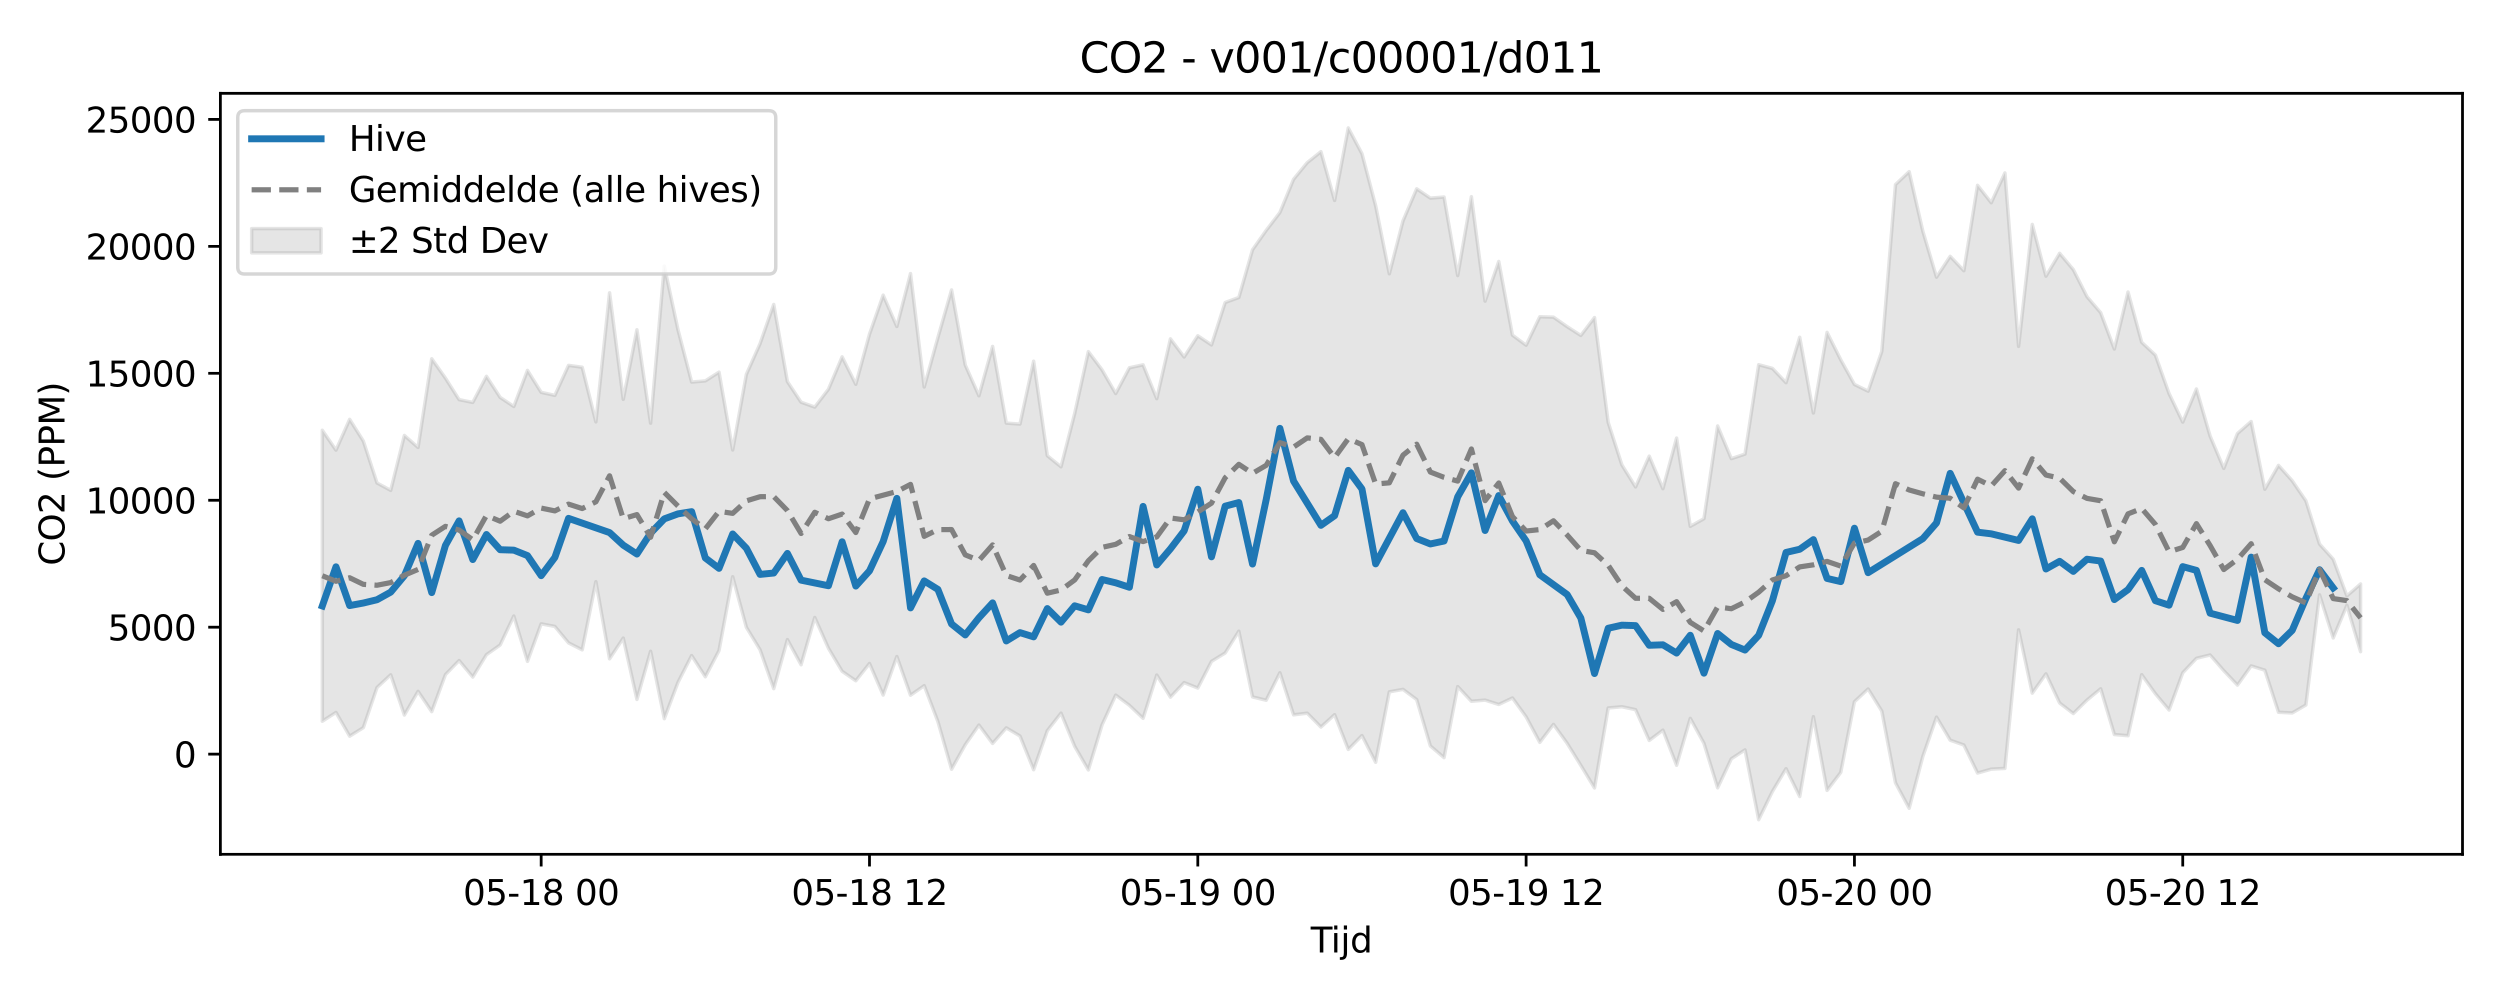 <?xml version="1.0" encoding="utf-8" standalone="no"?>
<!DOCTYPE svg PUBLIC "-//W3C//DTD SVG 1.1//EN"
  "http://www.w3.org/Graphics/SVG/1.1/DTD/svg11.dtd">
<svg xmlns:xlink="http://www.w3.org/1999/xlink" width="720pt" height="288pt" viewBox="0 0 720 288" xmlns="http://www.w3.org/2000/svg" version="1.1">
 <defs>
  <style type="text/css">*{stroke-linejoin: round; stroke-linecap: butt}</style>
 </defs>
 <g id="figure_1">
  <g id="patch_1">
   <path d="M 0 288 
L 720 288 
L 720 0 
L 0 0 
z
" style="fill: #ffffff"/>
  </g>
  <g id="axes_1">
   <g id="patch_2">
    <path d="M 63.47 246.04 
L 709.2 246.04 
L 709.2 26.88 
L 63.47 26.88 
z
" style="fill: #ffffff"/>
   </g>
   <g id="FillBetweenPolyCollection_1">
    <defs>
     <path id="mf90faed229" d="M 92.821 -164.09 
L 92.821 -80.279 
L 96.761 -82.821 
L 100.701 -75.982 
L 104.641 -78.44 
L 108.58 -89.997 
L 112.52 -93.659 
L 116.46 -82.068 
L 120.4 -88.889 
L 124.34 -83.044 
L 128.279 -93.699 
L 132.219 -97.769 
L 136.159 -93.007 
L 140.099 -99.449 
L 144.039 -102.237 
L 147.978 -110.585 
L 151.918 -97.53 
L 155.858 -108.329 
L 159.798 -107.587 
L 163.737 -102.848 
L 167.677 -100.839 
L 171.617 -120.483 
L 175.557 -98.254 
L 179.497 -104.23 
L 183.436 -86.56 
L 187.376 -100.439 
L 191.316 -81.02 
L 195.256 -91.46 
L 199.195 -99.202 
L 203.135 -93.084 
L 207.075 -100.635 
L 211.015 -121.901 
L 214.955 -107.332 
L 218.894 -100.878 
L 222.834 -89.664 
L 226.774 -103.794 
L 230.714 -96.547 
L 234.653 -110.166 
L 238.593 -101.303 
L 242.533 -94.665 
L 246.473 -91.937 
L 250.413 -96.917 
L 254.352 -87.817 
L 258.292 -98.923 
L 262.232 -87.777 
L 266.172 -90.524 
L 270.111 -80.199 
L 274.051 -66.461 
L 277.991 -73.517 
L 281.931 -79.181 
L 285.871 -73.886 
L 289.81 -78.369 
L 293.75 -76.031 
L 297.69 -66.316 
L 301.63 -77.562 
L 305.57 -82.614 
L 309.509 -73.052 
L 313.449 -66.254 
L 317.389 -79.234 
L 321.329 -87.808 
L 325.268 -84.859 
L 329.208 -81.122 
L 333.148 -93.588 
L 337.088 -87.216 
L 341.028 -91.41 
L 344.967 -89.843 
L 348.907 -97.516 
L 352.847 -99.936 
L 356.787 -106.224 
L 360.726 -87.286 
L 364.666 -86.328 
L 368.606 -94.248 
L 372.546 -82.12 
L 376.486 -82.609 
L 380.425 -78.605 
L 384.365 -82.175 
L 388.305 -72.155 
L 392.245 -76.164 
L 396.184 -68.456 
L 400.124 -88.748 
L 404.064 -89.458 
L 408.004 -86.519 
L 411.944 -73.166 
L 415.883 -69.797 
L 419.823 -90.266 
L 423.763 -86.031 
L 427.703 -86.37 
L 431.642 -85.11 
L 435.582 -86.986 
L 439.522 -81.545 
L 443.462 -74.192 
L 447.402 -79.374 
L 451.341 -73.929 
L 455.281 -67.56 
L 459.221 -61.059 
L 463.161 -84.101 
L 467.1 -84.454 
L 471.04 -83.622 
L 474.98 -74.751 
L 478.92 -77.722 
L 482.86 -67.595 
L 486.799 -81.113 
L 490.739 -73.929 
L 494.679 -61.102 
L 498.619 -69.465 
L 502.559 -72.034 
L 506.498 -51.922 
L 510.438 -60.014 
L 514.378 -66.614 
L 518.318 -58.599 
L 522.257 -81.599 
L 526.197 -60.363 
L 530.137 -65.543 
L 534.077 -85.899 
L 538.017 -89.575 
L 541.956 -83.207 
L 545.896 -62.55 
L 549.836 -55.211 
L 553.776 -70.146 
L 557.715 -81.474 
L 561.655 -74.827 
L 565.595 -73.436 
L 569.535 -65.36 
L 573.475 -66.485 
L 577.414 -66.693 
L 581.354 -106.612 
L 585.294 -88.374 
L 589.234 -93.929 
L 593.173 -85.542 
L 597.113 -82.501 
L 601.053 -86.371 
L 604.993 -89.632 
L 608.933 -76.45 
L 612.872 -76.111 
L 616.812 -93.694 
L 620.752 -88.212 
L 624.692 -83.514 
L 628.631 -94.234 
L 632.571 -98.406 
L 636.511 -99.361 
L 640.451 -94.85 
L 644.391 -90.69 
L 648.33 -96.217 
L 652.27 -94.987 
L 656.21 -82.861 
L 660.15 -82.663 
L 664.09 -84.959 
L 668.029 -116.69 
L 671.969 -104.269 
L 675.909 -113.665 
L 679.849 -100.303 
L 679.849 -119.82 
L 679.849 -119.82 
L 675.909 -116.374 
L 671.969 -126.948 
L 668.029 -131.306 
L 664.09 -143.771 
L 660.15 -149.553 
L 656.21 -153.973 
L 652.27 -147.088 
L 648.33 -166.603 
L 644.391 -163.147 
L 640.451 -153.09 
L 636.511 -162.413 
L 632.571 -175.978 
L 628.631 -166.436 
L 624.692 -174.653 
L 620.752 -185.731 
L 616.812 -189.414 
L 612.872 -203.903 
L 608.933 -187.479 
L 604.993 -197.944 
L 601.053 -202.563 
L 597.113 -210.353 
L 593.173 -215.051 
L 589.234 -208.463 
L 585.294 -223.364 
L 581.354 -188.247 
L 577.414 -238.2 
L 573.475 -229.614 
L 569.535 -234.632 
L 565.595 -210.027 
L 561.655 -214.175 
L 557.715 -208.177 
L 553.776 -221.421 
L 549.836 -238.566 
L 545.896 -234.833 
L 541.956 -186.787 
L 538.017 -175.344 
L 534.077 -177.281 
L 530.137 -184.387 
L 526.197 -192.275 
L 522.257 -169.054 
L 518.318 -190.867 
L 514.378 -177.779 
L 510.438 -181.912 
L 506.498 -182.961 
L 502.559 -157.22 
L 498.619 -155.908 
L 494.679 -165.325 
L 490.739 -138.614 
L 486.799 -136.411 
L 482.86 -161.848 
L 478.92 -147.257 
L 474.98 -156.633 
L 471.04 -147.765 
L 467.1 -154.11 
L 463.161 -166.331 
L 459.221 -196.543 
L 455.281 -191.392 
L 451.341 -193.918 
L 447.402 -196.663 
L 443.462 -196.776 
L 439.522 -188.581 
L 435.582 -191.485 
L 431.642 -212.697 
L 427.703 -201.266 
L 423.763 -231.356 
L 419.823 -208.63 
L 415.883 -231.254 
L 411.944 -230.943 
L 408.004 -233.622 
L 404.064 -224.385 
L 400.124 -209.137 
L 396.184 -228.761 
L 392.245 -243.737 
L 388.305 -251.158 
L 384.365 -230.273 
L 380.425 -244.318 
L 376.486 -241.168 
L 372.546 -236.359 
L 368.606 -226.787 
L 364.666 -221.652 
L 360.726 -216.065 
L 356.787 -202.329 
L 352.847 -200.881 
L 348.907 -188.663 
L 344.967 -191.295 
L 341.028 -185.186 
L 337.088 -190.414 
L 333.148 -173.18 
L 329.208 -182.927 
L 325.268 -182.089 
L 321.329 -174.662 
L 317.389 -181.482 
L 313.449 -186.734 
L 309.509 -168.914 
L 305.57 -153.559 
L 301.63 -156.76 
L 297.69 -183.981 
L 293.75 -165.867 
L 289.81 -166.149 
L 285.871 -188.239 
L 281.931 -174.011 
L 277.991 -182.89 
L 274.051 -204.506 
L 270.111 -190.762 
L 266.172 -176.538 
L 262.232 -209.213 
L 258.292 -193.962 
L 254.352 -203.001 
L 250.413 -191.752 
L 246.473 -177.324 
L 242.533 -185.228 
L 238.593 -175.91 
L 234.653 -170.759 
L 230.714 -172.167 
L 226.774 -178.106 
L 222.834 -200.317 
L 218.894 -189.018 
L 214.955 -180.179 
L 211.015 -158.406 
L 207.075 -180.827 
L 203.135 -178.303 
L 199.195 -177.964 
L 195.256 -193.054 
L 191.316 -211.368 
L 187.376 -166.115 
L 183.436 -193.038 
L 179.497 -172.988 
L 175.557 -203.676 
L 171.617 -166.486 
L 167.677 -182.236 
L 163.737 -182.776 
L 159.798 -174.138 
L 155.858 -175.008 
L 151.918 -181.33 
L 147.978 -170.932 
L 144.039 -173.553 
L 140.099 -179.624 
L 136.159 -172.102 
L 132.219 -172.906 
L 128.279 -179.115 
L 124.34 -184.678 
L 120.4 -159.123 
L 116.46 -162.596 
L 112.52 -146.766 
L 108.58 -148.91 
L 104.641 -160.974 
L 100.701 -167.229 
L 96.761 -158.362 
L 92.821 -164.09 
z
" style="stroke: #808080; stroke-opacity: 0.2"/>
    </defs>
    <g clip-path="url(#p7749b8fe07)">
     <use xlink:href="#mf90faed229" x="0" y="288" style="fill: #808080; fill-opacity: 0.2; stroke: #808080; stroke-opacity: 0.2"/>
    </g>
   </g>
   <g id="matplotlib.axis_1">
    <g id="xtick_1">
     <g id="line2d_1">
      <defs>
       <path id="mffcb5a339f" d="M 0 0 
L 0 3.5 
" style="stroke: #000000; stroke-width: 0.8"/>
      </defs>
      <g>
       <use xlink:href="#mffcb5a339f" x="155.858" y="246.04" style="stroke: #000000; stroke-width: 0.8"/>
      </g>
     </g>
     <g id="text_1">
      <!-- 05-18 00 -->
      <g transform="translate(133.377 260.638) scale(0.1 -0.1)">
       <defs>
        <path id="DejaVuSans-30" d="M 2034 4250 
Q 1547 4250 1301 3770 
Q 1056 3291 1056 2328 
Q 1056 1369 1301 889 
Q 1547 409 2034 409 
Q 2525 409 2770 889 
Q 3016 1369 3016 2328 
Q 3016 3291 2770 3770 
Q 2525 4250 2034 4250 
z
M 2034 4750 
Q 2819 4750 3233 4129 
Q 3647 3509 3647 2328 
Q 3647 1150 3233 529 
Q 2819 -91 2034 -91 
Q 1250 -91 836 529 
Q 422 1150 422 2328 
Q 422 3509 836 4129 
Q 1250 4750 2034 4750 
z
" transform="scale(0.016)"/>
        <path id="DejaVuSans-35" d="M 691 4666 
L 3169 4666 
L 3169 4134 
L 1269 4134 
L 1269 2991 
Q 1406 3038 1543 3061 
Q 1681 3084 1819 3084 
Q 2600 3084 3056 2656 
Q 3513 2228 3513 1497 
Q 3513 744 3044 326 
Q 2575 -91 1722 -91 
Q 1428 -91 1123 -41 
Q 819 9 494 109 
L 494 744 
Q 775 591 1075 516 
Q 1375 441 1709 441 
Q 2250 441 2565 725 
Q 2881 1009 2881 1497 
Q 2881 1984 2565 2268 
Q 2250 2553 1709 2553 
Q 1456 2553 1204 2497 
Q 953 2441 691 2322 
L 691 4666 
z
" transform="scale(0.016)"/>
        <path id="DejaVuSans-2d" d="M 313 2009 
L 1997 2009 
L 1997 1497 
L 313 1497 
L 313 2009 
z
" transform="scale(0.016)"/>
        <path id="DejaVuSans-31" d="M 794 531 
L 1825 531 
L 1825 4091 
L 703 3866 
L 703 4441 
L 1819 4666 
L 2450 4666 
L 2450 531 
L 3481 531 
L 3481 0 
L 794 0 
L 794 531 
z
" transform="scale(0.016)"/>
        <path id="DejaVuSans-38" d="M 2034 2216 
Q 1584 2216 1326 1975 
Q 1069 1734 1069 1313 
Q 1069 891 1326 650 
Q 1584 409 2034 409 
Q 2484 409 2743 651 
Q 3003 894 3003 1313 
Q 3003 1734 2745 1975 
Q 2488 2216 2034 2216 
z
M 1403 2484 
Q 997 2584 770 2862 
Q 544 3141 544 3541 
Q 544 4100 942 4425 
Q 1341 4750 2034 4750 
Q 2731 4750 3128 4425 
Q 3525 4100 3525 3541 
Q 3525 3141 3298 2862 
Q 3072 2584 2669 2484 
Q 3125 2378 3379 2068 
Q 3634 1759 3634 1313 
Q 3634 634 3220 271 
Q 2806 -91 2034 -91 
Q 1263 -91 848 271 
Q 434 634 434 1313 
Q 434 1759 690 2068 
Q 947 2378 1403 2484 
z
M 1172 3481 
Q 1172 3119 1398 2916 
Q 1625 2713 2034 2713 
Q 2441 2713 2670 2916 
Q 2900 3119 2900 3481 
Q 2900 3844 2670 4047 
Q 2441 4250 2034 4250 
Q 1625 4250 1398 4047 
Q 1172 3844 1172 3481 
z
" transform="scale(0.016)"/>
        <path id="DejaVuSans-20" transform="scale(0.016)"/>
       </defs>
       <use xlink:href="#DejaVuSans-30"/>
       <use xlink:href="#DejaVuSans-35" transform="translate(63.623 0)"/>
       <use xlink:href="#DejaVuSans-2d" transform="translate(127.246 0)"/>
       <use xlink:href="#DejaVuSans-31" transform="translate(163.33 0)"/>
       <use xlink:href="#DejaVuSans-38" transform="translate(226.953 0)"/>
       <use xlink:href="#DejaVuSans-20" transform="translate(290.576 0)"/>
       <use xlink:href="#DejaVuSans-30" transform="translate(322.363 0)"/>
       <use xlink:href="#DejaVuSans-30" transform="translate(385.986 0)"/>
      </g>
     </g>
    </g>
    <g id="xtick_2">
     <g id="line2d_2">
      <g>
       <use xlink:href="#mffcb5a339f" x="250.413" y="246.04" style="stroke: #000000; stroke-width: 0.8"/>
      </g>
     </g>
     <g id="text_2">
      <!-- 05-18 12 -->
      <g transform="translate(227.932 260.638) scale(0.1 -0.1)">
       <defs>
        <path id="DejaVuSans-32" d="M 1228 531 
L 3431 531 
L 3431 0 
L 469 0 
L 469 531 
Q 828 903 1448 1529 
Q 2069 2156 2228 2338 
Q 2531 2678 2651 2914 
Q 2772 3150 2772 3378 
Q 2772 3750 2511 3984 
Q 2250 4219 1831 4219 
Q 1534 4219 1204 4116 
Q 875 4013 500 3803 
L 500 4441 
Q 881 4594 1212 4672 
Q 1544 4750 1819 4750 
Q 2544 4750 2975 4387 
Q 3406 4025 3406 3419 
Q 3406 3131 3298 2873 
Q 3191 2616 2906 2266 
Q 2828 2175 2409 1742 
Q 1991 1309 1228 531 
z
" transform="scale(0.016)"/>
       </defs>
       <use xlink:href="#DejaVuSans-30"/>
       <use xlink:href="#DejaVuSans-35" transform="translate(63.623 0)"/>
       <use xlink:href="#DejaVuSans-2d" transform="translate(127.246 0)"/>
       <use xlink:href="#DejaVuSans-31" transform="translate(163.33 0)"/>
       <use xlink:href="#DejaVuSans-38" transform="translate(226.953 0)"/>
       <use xlink:href="#DejaVuSans-20" transform="translate(290.576 0)"/>
       <use xlink:href="#DejaVuSans-31" transform="translate(322.363 0)"/>
       <use xlink:href="#DejaVuSans-32" transform="translate(385.986 0)"/>
      </g>
     </g>
    </g>
    <g id="xtick_3">
     <g id="line2d_3">
      <g>
       <use xlink:href="#mffcb5a339f" x="344.967" y="246.04" style="stroke: #000000; stroke-width: 0.8"/>
      </g>
     </g>
     <g id="text_3">
      <!-- 05-19 00 -->
      <g transform="translate(322.487 260.638) scale(0.1 -0.1)">
       <defs>
        <path id="DejaVuSans-39" d="M 703 97 
L 703 672 
Q 941 559 1184 500 
Q 1428 441 1663 441 
Q 2288 441 2617 861 
Q 2947 1281 2994 2138 
Q 2813 1869 2534 1725 
Q 2256 1581 1919 1581 
Q 1219 1581 811 2004 
Q 403 2428 403 3163 
Q 403 3881 828 4315 
Q 1253 4750 1959 4750 
Q 2769 4750 3195 4129 
Q 3622 3509 3622 2328 
Q 3622 1225 3098 567 
Q 2575 -91 1691 -91 
Q 1453 -91 1209 -44 
Q 966 3 703 97 
z
M 1959 2075 
Q 2384 2075 2632 2365 
Q 2881 2656 2881 3163 
Q 2881 3666 2632 3958 
Q 2384 4250 1959 4250 
Q 1534 4250 1286 3958 
Q 1038 3666 1038 3163 
Q 1038 2656 1286 2365 
Q 1534 2075 1959 2075 
z
" transform="scale(0.016)"/>
       </defs>
       <use xlink:href="#DejaVuSans-30"/>
       <use xlink:href="#DejaVuSans-35" transform="translate(63.623 0)"/>
       <use xlink:href="#DejaVuSans-2d" transform="translate(127.246 0)"/>
       <use xlink:href="#DejaVuSans-31" transform="translate(163.33 0)"/>
       <use xlink:href="#DejaVuSans-39" transform="translate(226.953 0)"/>
       <use xlink:href="#DejaVuSans-20" transform="translate(290.576 0)"/>
       <use xlink:href="#DejaVuSans-30" transform="translate(322.363 0)"/>
       <use xlink:href="#DejaVuSans-30" transform="translate(385.986 0)"/>
      </g>
     </g>
    </g>
    <g id="xtick_4">
     <g id="line2d_4">
      <g>
       <use xlink:href="#mffcb5a339f" x="439.522" y="246.04" style="stroke: #000000; stroke-width: 0.8"/>
      </g>
     </g>
     <g id="text_4">
      <!-- 05-19 12 -->
      <g transform="translate(417.042 260.638) scale(0.1 -0.1)">
       <use xlink:href="#DejaVuSans-30"/>
       <use xlink:href="#DejaVuSans-35" transform="translate(63.623 0)"/>
       <use xlink:href="#DejaVuSans-2d" transform="translate(127.246 0)"/>
       <use xlink:href="#DejaVuSans-31" transform="translate(163.33 0)"/>
       <use xlink:href="#DejaVuSans-39" transform="translate(226.953 0)"/>
       <use xlink:href="#DejaVuSans-20" transform="translate(290.576 0)"/>
       <use xlink:href="#DejaVuSans-31" transform="translate(322.363 0)"/>
       <use xlink:href="#DejaVuSans-32" transform="translate(385.986 0)"/>
      </g>
     </g>
    </g>
    <g id="xtick_5">
     <g id="line2d_5">
      <g>
       <use xlink:href="#mffcb5a339f" x="534.077" y="246.04" style="stroke: #000000; stroke-width: 0.8"/>
      </g>
     </g>
     <g id="text_5">
      <!-- 05-20 00 -->
      <g transform="translate(511.596 260.638) scale(0.1 -0.1)">
       <use xlink:href="#DejaVuSans-30"/>
       <use xlink:href="#DejaVuSans-35" transform="translate(63.623 0)"/>
       <use xlink:href="#DejaVuSans-2d" transform="translate(127.246 0)"/>
       <use xlink:href="#DejaVuSans-32" transform="translate(163.33 0)"/>
       <use xlink:href="#DejaVuSans-30" transform="translate(226.953 0)"/>
       <use xlink:href="#DejaVuSans-20" transform="translate(290.576 0)"/>
       <use xlink:href="#DejaVuSans-30" transform="translate(322.363 0)"/>
       <use xlink:href="#DejaVuSans-30" transform="translate(385.986 0)"/>
      </g>
     </g>
    </g>
    <g id="xtick_6">
     <g id="line2d_6">
      <g>
       <use xlink:href="#mffcb5a339f" x="628.631" y="246.04" style="stroke: #000000; stroke-width: 0.8"/>
      </g>
     </g>
     <g id="text_6">
      <!-- 05-20 12 -->
      <g transform="translate(606.151 260.638) scale(0.1 -0.1)">
       <use xlink:href="#DejaVuSans-30"/>
       <use xlink:href="#DejaVuSans-35" transform="translate(63.623 0)"/>
       <use xlink:href="#DejaVuSans-2d" transform="translate(127.246 0)"/>
       <use xlink:href="#DejaVuSans-32" transform="translate(163.33 0)"/>
       <use xlink:href="#DejaVuSans-30" transform="translate(226.953 0)"/>
       <use xlink:href="#DejaVuSans-20" transform="translate(290.576 0)"/>
       <use xlink:href="#DejaVuSans-31" transform="translate(322.363 0)"/>
       <use xlink:href="#DejaVuSans-32" transform="translate(385.986 0)"/>
      </g>
     </g>
    </g>
    <g id="text_7">
     <!-- Tijd -->
     <g transform="translate(377.485 274.317) scale(0.1 -0.1)">
      <defs>
       <path id="DejaVuSans-54" d="M -19 4666 
L 3928 4666 
L 3928 4134 
L 2272 4134 
L 2272 0 
L 1638 0 
L 1638 4134 
L -19 4134 
L -19 4666 
z
" transform="scale(0.016)"/>
       <path id="DejaVuSans-69" d="M 603 3500 
L 1178 3500 
L 1178 0 
L 603 0 
L 603 3500 
z
M 603 4863 
L 1178 4863 
L 1178 4134 
L 603 4134 
L 603 4863 
z
" transform="scale(0.016)"/>
       <path id="DejaVuSans-6a" d="M 603 3500 
L 1178 3500 
L 1178 -63 
Q 1178 -731 923 -1031 
Q 669 -1331 103 -1331 
L -116 -1331 
L -116 -844 
L 38 -844 
Q 366 -844 484 -692 
Q 603 -541 603 -63 
L 603 3500 
z
M 603 4863 
L 1178 4863 
L 1178 4134 
L 603 4134 
L 603 4863 
z
" transform="scale(0.016)"/>
       <path id="DejaVuSans-64" d="M 2906 2969 
L 2906 4863 
L 3481 4863 
L 3481 0 
L 2906 0 
L 2906 525 
Q 2725 213 2448 61 
Q 2172 -91 1784 -91 
Q 1150 -91 751 415 
Q 353 922 353 1747 
Q 353 2572 751 3078 
Q 1150 3584 1784 3584 
Q 2172 3584 2448 3432 
Q 2725 3281 2906 2969 
z
M 947 1747 
Q 947 1113 1208 752 
Q 1469 391 1925 391 
Q 2381 391 2643 752 
Q 2906 1113 2906 1747 
Q 2906 2381 2643 2742 
Q 2381 3103 1925 3103 
Q 1469 3103 1208 2742 
Q 947 2381 947 1747 
z
" transform="scale(0.016)"/>
      </defs>
      <use xlink:href="#DejaVuSans-54"/>
      <use xlink:href="#DejaVuSans-69" transform="translate(57.959 0)"/>
      <use xlink:href="#DejaVuSans-6a" transform="translate(85.742 0)"/>
      <use xlink:href="#DejaVuSans-64" transform="translate(113.525 0)"/>
     </g>
    </g>
   </g>
   <g id="matplotlib.axis_2">
    <g id="ytick_1">
     <g id="line2d_7">
      <defs>
       <path id="mcdcc17cb30" d="M 0 0 
L -3.5 0 
" style="stroke: #000000; stroke-width: 0.8"/>
      </defs>
      <g>
       <use xlink:href="#mcdcc17cb30" x="63.47" y="217.197" style="stroke: #000000; stroke-width: 0.8"/>
      </g>
     </g>
     <g id="text_8">
      <!-- 0 -->
      <g transform="translate(50.108 220.996) scale(0.1 -0.1)">
       <use xlink:href="#DejaVuSans-30"/>
      </g>
     </g>
    </g>
    <g id="ytick_2">
     <g id="line2d_8">
      <g>
       <use xlink:href="#mcdcc17cb30" x="63.47" y="180.635" style="stroke: #000000; stroke-width: 0.8"/>
      </g>
     </g>
     <g id="text_9">
      <!-- 5000 -->
      <g transform="translate(31.02 184.434) scale(0.1 -0.1)">
       <use xlink:href="#DejaVuSans-35"/>
       <use xlink:href="#DejaVuSans-30" transform="translate(63.623 0)"/>
       <use xlink:href="#DejaVuSans-30" transform="translate(127.246 0)"/>
       <use xlink:href="#DejaVuSans-30" transform="translate(190.869 0)"/>
      </g>
     </g>
    </g>
    <g id="ytick_3">
     <g id="line2d_9">
      <g>
       <use xlink:href="#mcdcc17cb30" x="63.47" y="144.074" style="stroke: #000000; stroke-width: 0.8"/>
      </g>
     </g>
     <g id="text_10">
      <!-- 10000 -->
      <g transform="translate(24.657 147.873) scale(0.1 -0.1)">
       <use xlink:href="#DejaVuSans-31"/>
       <use xlink:href="#DejaVuSans-30" transform="translate(63.623 0)"/>
       <use xlink:href="#DejaVuSans-30" transform="translate(127.246 0)"/>
       <use xlink:href="#DejaVuSans-30" transform="translate(190.869 0)"/>
       <use xlink:href="#DejaVuSans-30" transform="translate(254.492 0)"/>
      </g>
     </g>
    </g>
    <g id="ytick_4">
     <g id="line2d_10">
      <g>
       <use xlink:href="#mcdcc17cb30" x="63.47" y="107.512" style="stroke: #000000; stroke-width: 0.8"/>
      </g>
     </g>
     <g id="text_11">
      <!-- 15000 -->
      <g transform="translate(24.657 111.312) scale(0.1 -0.1)">
       <use xlink:href="#DejaVuSans-31"/>
       <use xlink:href="#DejaVuSans-35" transform="translate(63.623 0)"/>
       <use xlink:href="#DejaVuSans-30" transform="translate(127.246 0)"/>
       <use xlink:href="#DejaVuSans-30" transform="translate(190.869 0)"/>
       <use xlink:href="#DejaVuSans-30" transform="translate(254.492 0)"/>
      </g>
     </g>
    </g>
    <g id="ytick_5">
     <g id="line2d_11">
      <g>
       <use xlink:href="#mcdcc17cb30" x="63.47" y="70.951" style="stroke: #000000; stroke-width: 0.8"/>
      </g>
     </g>
     <g id="text_12">
      <!-- 20000 -->
      <g transform="translate(24.657 74.75) scale(0.1 -0.1)">
       <use xlink:href="#DejaVuSans-32"/>
       <use xlink:href="#DejaVuSans-30" transform="translate(63.623 0)"/>
       <use xlink:href="#DejaVuSans-30" transform="translate(127.246 0)"/>
       <use xlink:href="#DejaVuSans-30" transform="translate(190.869 0)"/>
       <use xlink:href="#DejaVuSans-30" transform="translate(254.492 0)"/>
      </g>
     </g>
    </g>
    <g id="ytick_6">
     <g id="line2d_12">
      <g>
       <use xlink:href="#mcdcc17cb30" x="63.47" y="34.39" style="stroke: #000000; stroke-width: 0.8"/>
      </g>
     </g>
     <g id="text_13">
      <!-- 25000 -->
      <g transform="translate(24.657 38.189) scale(0.1 -0.1)">
       <use xlink:href="#DejaVuSans-32"/>
       <use xlink:href="#DejaVuSans-35" transform="translate(63.623 0)"/>
       <use xlink:href="#DejaVuSans-30" transform="translate(127.246 0)"/>
       <use xlink:href="#DejaVuSans-30" transform="translate(190.869 0)"/>
       <use xlink:href="#DejaVuSans-30" transform="translate(254.492 0)"/>
      </g>
     </g>
    </g>
    <g id="text_14">
     <!-- CO2 (PPM) -->
     <g transform="translate(18.578 162.903) rotate(-90) scale(0.1 -0.1)">
      <defs>
       <path id="DejaVuSans-43" d="M 4122 4306 
L 4122 3641 
Q 3803 3938 3442 4084 
Q 3081 4231 2675 4231 
Q 1875 4231 1450 3742 
Q 1025 3253 1025 2328 
Q 1025 1406 1450 917 
Q 1875 428 2675 428 
Q 3081 428 3442 575 
Q 3803 722 4122 1019 
L 4122 359 
Q 3791 134 3420 21 
Q 3050 -91 2638 -91 
Q 1578 -91 968 557 
Q 359 1206 359 2328 
Q 359 3453 968 4101 
Q 1578 4750 2638 4750 
Q 3056 4750 3426 4639 
Q 3797 4528 4122 4306 
z
" transform="scale(0.016)"/>
       <path id="DejaVuSans-4f" d="M 2522 4238 
Q 1834 4238 1429 3725 
Q 1025 3213 1025 2328 
Q 1025 1447 1429 934 
Q 1834 422 2522 422 
Q 3209 422 3611 934 
Q 4013 1447 4013 2328 
Q 4013 3213 3611 3725 
Q 3209 4238 2522 4238 
z
M 2522 4750 
Q 3503 4750 4090 4092 
Q 4678 3434 4678 2328 
Q 4678 1225 4090 567 
Q 3503 -91 2522 -91 
Q 1538 -91 948 565 
Q 359 1222 359 2328 
Q 359 3434 948 4092 
Q 1538 4750 2522 4750 
z
" transform="scale(0.016)"/>
       <path id="DejaVuSans-28" d="M 1984 4856 
Q 1566 4138 1362 3434 
Q 1159 2731 1159 2009 
Q 1159 1288 1364 580 
Q 1569 -128 1984 -844 
L 1484 -844 
Q 1016 -109 783 600 
Q 550 1309 550 2009 
Q 550 2706 781 3412 
Q 1013 4119 1484 4856 
L 1984 4856 
z
" transform="scale(0.016)"/>
       <path id="DejaVuSans-50" d="M 1259 4147 
L 1259 2394 
L 2053 2394 
Q 2494 2394 2734 2622 
Q 2975 2850 2975 3272 
Q 2975 3691 2734 3919 
Q 2494 4147 2053 4147 
L 1259 4147 
z
M 628 4666 
L 2053 4666 
Q 2838 4666 3239 4311 
Q 3641 3956 3641 3272 
Q 3641 2581 3239 2228 
Q 2838 1875 2053 1875 
L 1259 1875 
L 1259 0 
L 628 0 
L 628 4666 
z
" transform="scale(0.016)"/>
       <path id="DejaVuSans-4d" d="M 628 4666 
L 1569 4666 
L 2759 1491 
L 3956 4666 
L 4897 4666 
L 4897 0 
L 4281 0 
L 4281 4097 
L 3078 897 
L 2444 897 
L 1241 4097 
L 1241 0 
L 628 0 
L 628 4666 
z
" transform="scale(0.016)"/>
       <path id="DejaVuSans-29" d="M 513 4856 
L 1013 4856 
Q 1481 4119 1714 3412 
Q 1947 2706 1947 2009 
Q 1947 1309 1714 600 
Q 1481 -109 1013 -844 
L 513 -844 
Q 928 -128 1133 580 
Q 1338 1288 1338 2009 
Q 1338 2731 1133 3434 
Q 928 4138 513 4856 
z
" transform="scale(0.016)"/>
      </defs>
      <use xlink:href="#DejaVuSans-43"/>
      <use xlink:href="#DejaVuSans-4f" transform="translate(69.824 0)"/>
      <use xlink:href="#DejaVuSans-32" transform="translate(148.535 0)"/>
      <use xlink:href="#DejaVuSans-20" transform="translate(212.158 0)"/>
      <use xlink:href="#DejaVuSans-28" transform="translate(243.945 0)"/>
      <use xlink:href="#DejaVuSans-50" transform="translate(282.959 0)"/>
      <use xlink:href="#DejaVuSans-50" transform="translate(343.262 0)"/>
      <use xlink:href="#DejaVuSans-4d" transform="translate(403.564 0)"/>
      <use xlink:href="#DejaVuSans-29" transform="translate(489.844 0)"/>
     </g>
    </g>
   </g>
   <g id="line2d_13">
    <path d="M 92.821 174.515 
L 96.761 163.247 
L 100.701 174.405 
L 104.641 173.674 
L 108.58 172.723 
L 112.52 170.533 
L 116.46 165.801 
L 120.4 156.497 
L 124.34 170.666 
L 128.279 157.095 
L 132.219 150.014 
L 136.159 161.15 
L 140.099 153.938 
L 144.039 158.318 
L 147.978 158.442 
L 151.918 160.015 
L 155.858 165.789 
L 159.798 160.541 
L 163.737 149.287 
L 175.557 153.382 
L 179.497 157 
L 183.436 159.566 
L 187.376 153.533 
L 191.316 149.434 
L 195.256 147.991 
L 199.195 147.357 
L 203.135 160.697 
L 207.075 163.682 
L 211.015 153.785 
L 214.955 157.894 
L 218.894 165.426 
L 222.834 165.033 
L 226.774 159.388 
L 230.714 167.086 
L 238.593 168.694 
L 242.533 156.034 
L 246.473 168.786 
L 250.413 164.413 
L 254.352 155.964 
L 258.292 143.533 
L 262.232 175.071 
L 266.172 167.302 
L 270.111 169.747 
L 274.051 179.703 
L 277.991 182.865 
L 281.931 177.933 
L 285.871 173.63 
L 289.81 184.595 
L 293.75 182.193 
L 297.69 183.414 
L 301.63 175.268 
L 305.57 179.178 
L 309.509 174.471 
L 313.449 175.638 
L 317.389 166.898 
L 321.329 167.851 
L 325.268 169.135 
L 329.208 145.848 
L 333.148 162.703 
L 337.088 158.062 
L 341.028 152.892 
L 344.967 140.9 
L 348.907 160.366 
L 352.847 145.775 
L 356.787 144.732 
L 360.726 162.442 
L 364.666 143.862 
L 368.606 123.365 
L 372.546 138.546 
L 380.425 151.298 
L 384.365 148.517 
L 388.305 135.475 
L 392.245 140.825 
L 396.184 162.391 
L 404.064 147.664 
L 408.004 155.097 
L 411.944 156.655 
L 415.883 155.815 
L 419.823 143.075 
L 423.763 136.179 
L 427.703 152.783 
L 431.642 142.724 
L 435.582 150.041 
L 439.522 155.781 
L 443.462 165.528 
L 451.341 171.228 
L 455.281 177.995 
L 459.221 193.98 
L 463.161 180.939 
L 467.1 180.05 
L 471.04 180.178 
L 474.98 185.842 
L 478.92 185.703 
L 482.86 188.083 
L 486.799 182.961 
L 490.739 193.874 
L 494.679 182.451 
L 498.619 185.6 
L 502.559 187.216 
L 506.498 182.985 
L 510.438 173.045 
L 514.378 159.101 
L 518.318 158.187 
L 522.257 155.415 
L 526.197 166.591 
L 530.137 167.502 
L 534.077 152.127 
L 538.017 164.928 
L 553.776 155.126 
L 557.715 150.604 
L 561.655 136.33 
L 569.535 153.265 
L 573.475 153.741 
L 581.354 155.649 
L 585.294 149.423 
L 589.234 163.865 
L 593.173 161.662 
L 597.113 164.559 
L 601.053 161.055 
L 604.993 161.577 
L 608.933 172.676 
L 612.872 169.806 
L 616.812 164.278 
L 620.752 173.001 
L 624.692 174.295 
L 628.631 163.188 
L 632.571 164.27 
L 636.511 176.599 
L 644.391 178.688 
L 648.33 160.461 
L 652.27 182.237 
L 656.21 185.395 
L 660.15 181.554 
L 664.09 172.358 
L 668.029 164.088 
L 671.969 169.323 
L 671.969 169.323 
" clip-path="url(#p7749b8fe07)" style="fill: none; stroke: #1f77b4; stroke-width: 2; stroke-linecap: square"/>
   </g>
   <g id="line2d_14">
    <path d="M 92.821 165.815 
L 96.761 167.408 
L 100.701 166.394 
L 104.641 168.293 
L 108.58 168.547 
L 112.52 167.788 
L 116.46 165.668 
L 120.4 163.994 
L 124.34 154.139 
L 128.279 151.593 
L 132.219 152.662 
L 136.159 155.446 
L 140.099 148.464 
L 144.039 150.105 
L 147.978 147.241 
L 151.918 148.57 
L 155.858 146.331 
L 159.798 147.138 
L 163.737 145.188 
L 167.677 146.463 
L 171.617 144.516 
L 175.557 137.035 
L 179.497 149.391 
L 183.436 148.201 
L 187.376 154.723 
L 191.316 141.806 
L 195.256 145.743 
L 199.195 149.417 
L 203.135 152.307 
L 207.075 147.269 
L 211.015 147.846 
L 214.955 144.245 
L 218.894 143.052 
L 222.834 143.009 
L 226.774 147.05 
L 230.714 153.643 
L 234.653 147.538 
L 238.593 149.394 
L 242.533 148.053 
L 246.473 153.37 
L 250.413 143.665 
L 258.292 141.557 
L 262.232 139.505 
L 266.172 154.469 
L 270.111 152.52 
L 274.051 152.516 
L 277.991 159.796 
L 281.931 161.404 
L 285.871 156.937 
L 289.81 165.741 
L 293.75 167.051 
L 297.69 162.851 
L 301.63 170.839 
L 305.57 169.914 
L 309.509 167.017 
L 313.449 161.506 
L 317.389 157.642 
L 321.329 156.765 
L 325.268 154.526 
L 329.208 155.976 
L 333.148 154.616 
L 337.088 149.185 
L 341.028 149.702 
L 344.967 147.431 
L 348.907 144.91 
L 352.847 137.591 
L 356.787 133.724 
L 360.726 136.325 
L 364.666 134.01 
L 368.606 127.483 
L 372.546 128.761 
L 376.486 126.111 
L 380.425 126.539 
L 384.365 131.776 
L 388.305 126.343 
L 392.245 128.05 
L 396.184 139.391 
L 400.124 139.058 
L 404.064 131.078 
L 408.004 127.929 
L 411.944 135.946 
L 415.883 137.475 
L 419.823 138.552 
L 423.763 129.307 
L 427.703 144.182 
L 431.642 139.097 
L 435.582 148.764 
L 439.522 152.937 
L 443.462 152.516 
L 447.402 149.982 
L 451.341 154.077 
L 455.281 158.524 
L 459.221 159.199 
L 463.161 162.784 
L 467.1 168.718 
L 471.04 172.306 
L 474.98 172.308 
L 478.92 175.511 
L 482.86 173.278 
L 486.799 179.238 
L 490.739 181.728 
L 494.679 174.786 
L 498.619 175.313 
L 502.559 173.373 
L 506.498 170.558 
L 510.438 167.037 
L 514.378 165.803 
L 518.318 163.267 
L 522.257 162.673 
L 526.197 161.681 
L 530.137 163.035 
L 534.077 156.41 
L 538.017 155.54 
L 541.956 153.003 
L 545.896 139.308 
L 549.836 141.111 
L 553.776 142.216 
L 557.715 143.174 
L 561.655 143.499 
L 565.595 146.268 
L 569.535 138.004 
L 573.475 139.951 
L 577.414 135.554 
L 581.354 140.571 
L 585.294 132.131 
L 589.234 136.804 
L 593.173 137.704 
L 597.113 141.573 
L 601.053 143.533 
L 604.993 144.212 
L 608.933 156.036 
L 612.872 147.993 
L 616.812 146.446 
L 620.752 151.028 
L 624.692 158.917 
L 628.631 157.665 
L 632.571 150.808 
L 636.511 157.113 
L 640.451 164.03 
L 644.391 161.082 
L 648.33 156.59 
L 652.27 166.963 
L 656.21 169.583 
L 660.15 171.892 
L 664.09 173.635 
L 668.029 164.002 
L 671.969 172.391 
L 675.909 172.98 
L 679.849 177.938 
L 679.849 177.938 
" clip-path="url(#p7749b8fe07)" style="fill: none; stroke-dasharray: 5.55,2.4; stroke-dashoffset: 0; stroke: #808080; stroke-width: 1.5"/>
   </g>
   <g id="patch_3">
    <path d="M 63.47 246.04 
L 63.47 26.88 
" style="fill: none; stroke: #000000; stroke-width: 0.8; stroke-linejoin: miter; stroke-linecap: square"/>
   </g>
   <g id="patch_4">
    <path d="M 709.2 246.04 
L 709.2 26.88 
" style="fill: none; stroke: #000000; stroke-width: 0.8; stroke-linejoin: miter; stroke-linecap: square"/>
   </g>
   <g id="patch_5">
    <path d="M 63.47 246.04 
L 709.2 246.04 
" style="fill: none; stroke: #000000; stroke-width: 0.8; stroke-linejoin: miter; stroke-linecap: square"/>
   </g>
   <g id="patch_6">
    <path d="M 63.47 26.88 
L 709.2 26.88 
" style="fill: none; stroke: #000000; stroke-width: 0.8; stroke-linejoin: miter; stroke-linecap: square"/>
   </g>
   <g id="text_15">
    <!-- CO2 - v001/c00001/d011 -->
    <g transform="translate(310.932 20.88) scale(0.12 -0.12)">
     <defs>
      <path id="DejaVuSans-76" d="M 191 3500 
L 800 3500 
L 1894 563 
L 2988 3500 
L 3597 3500 
L 2284 0 
L 1503 0 
L 191 3500 
z
" transform="scale(0.016)"/>
      <path id="DejaVuSans-2f" d="M 1625 4666 
L 2156 4666 
L 531 -594 
L 0 -594 
L 1625 4666 
z
" transform="scale(0.016)"/>
      <path id="DejaVuSans-63" d="M 3122 3366 
L 3122 2828 
Q 2878 2963 2633 3030 
Q 2388 3097 2138 3097 
Q 1578 3097 1268 2742 
Q 959 2388 959 1747 
Q 959 1106 1268 751 
Q 1578 397 2138 397 
Q 2388 397 2633 464 
Q 2878 531 3122 666 
L 3122 134 
Q 2881 22 2623 -34 
Q 2366 -91 2075 -91 
Q 1284 -91 818 406 
Q 353 903 353 1747 
Q 353 2603 823 3093 
Q 1294 3584 2113 3584 
Q 2378 3584 2631 3529 
Q 2884 3475 3122 3366 
z
" transform="scale(0.016)"/>
     </defs>
     <use xlink:href="#DejaVuSans-43"/>
     <use xlink:href="#DejaVuSans-4f" transform="translate(69.824 0)"/>
     <use xlink:href="#DejaVuSans-32" transform="translate(148.535 0)"/>
     <use xlink:href="#DejaVuSans-20" transform="translate(212.158 0)"/>
     <use xlink:href="#DejaVuSans-2d" transform="translate(243.945 0)"/>
     <use xlink:href="#DejaVuSans-20" transform="translate(280.029 0)"/>
     <use xlink:href="#DejaVuSans-76" transform="translate(311.816 0)"/>
     <use xlink:href="#DejaVuSans-30" transform="translate(370.996 0)"/>
     <use xlink:href="#DejaVuSans-30" transform="translate(434.619 0)"/>
     <use xlink:href="#DejaVuSans-31" transform="translate(498.242 0)"/>
     <use xlink:href="#DejaVuSans-2f" transform="translate(561.865 0)"/>
     <use xlink:href="#DejaVuSans-63" transform="translate(595.557 0)"/>
     <use xlink:href="#DejaVuSans-30" transform="translate(650.537 0)"/>
     <use xlink:href="#DejaVuSans-30" transform="translate(714.16 0)"/>
     <use xlink:href="#DejaVuSans-30" transform="translate(777.783 0)"/>
     <use xlink:href="#DejaVuSans-30" transform="translate(841.406 0)"/>
     <use xlink:href="#DejaVuSans-31" transform="translate(905.029 0)"/>
     <use xlink:href="#DejaVuSans-2f" transform="translate(968.652 0)"/>
     <use xlink:href="#DejaVuSans-64" transform="translate(1002.344 0)"/>
     <use xlink:href="#DejaVuSans-30" transform="translate(1065.82 0)"/>
     <use xlink:href="#DejaVuSans-31" transform="translate(1129.443 0)"/>
     <use xlink:href="#DejaVuSans-31" transform="translate(1193.066 0)"/>
    </g>
   </g>
   <g id="legend_1">
    <g id="patch_7">
     <path d="M 70.47 78.914 
L 221.414 78.914 
Q 223.414 78.914 223.414 76.914 
L 223.414 33.88 
Q 223.414 31.88 221.414 31.88 
L 70.47 31.88 
Q 68.47 31.88 68.47 33.88 
L 68.47 76.914 
Q 68.47 78.914 70.47 78.914 
z
" style="fill: #ffffff; opacity: 0.8; stroke: #cccccc; stroke-linejoin: miter"/>
    </g>
    <g id="line2d_15">
     <path d="M 72.47 39.978 
L 82.47 39.978 
L 92.47 39.978 
" style="fill: none; stroke: #1f77b4; stroke-width: 2; stroke-linecap: square"/>
    </g>
    <g id="text_16">
     <!-- Hive -->
     <g transform="translate(100.47 43.478) scale(0.1 -0.1)">
      <defs>
       <path id="DejaVuSans-48" d="M 628 4666 
L 1259 4666 
L 1259 2753 
L 3553 2753 
L 3553 4666 
L 4184 4666 
L 4184 0 
L 3553 0 
L 3553 2222 
L 1259 2222 
L 1259 0 
L 628 0 
L 628 4666 
z
" transform="scale(0.016)"/>
       <path id="DejaVuSans-65" d="M 3597 1894 
L 3597 1613 
L 953 1613 
Q 991 1019 1311 708 
Q 1631 397 2203 397 
Q 2534 397 2845 478 
Q 3156 559 3463 722 
L 3463 178 
Q 3153 47 2828 -22 
Q 2503 -91 2169 -91 
Q 1331 -91 842 396 
Q 353 884 353 1716 
Q 353 2575 817 3079 
Q 1281 3584 2069 3584 
Q 2775 3584 3186 3129 
Q 3597 2675 3597 1894 
z
M 3022 2063 
Q 3016 2534 2758 2815 
Q 2500 3097 2075 3097 
Q 1594 3097 1305 2825 
Q 1016 2553 972 2059 
L 3022 2063 
z
" transform="scale(0.016)"/>
      </defs>
      <use xlink:href="#DejaVuSans-48"/>
      <use xlink:href="#DejaVuSans-69" transform="translate(75.195 0)"/>
      <use xlink:href="#DejaVuSans-76" transform="translate(102.979 0)"/>
      <use xlink:href="#DejaVuSans-65" transform="translate(162.158 0)"/>
     </g>
    </g>
    <g id="line2d_16">
     <path d="M 72.47 54.657 
L 82.47 54.657 
L 92.47 54.657 
" style="fill: none; stroke-dasharray: 5.55,2.4; stroke-dashoffset: 0; stroke: #808080; stroke-width: 1.5"/>
    </g>
    <g id="text_17">
     <!-- Gemiddelde (alle hives) -->
     <g transform="translate(100.47 58.157) scale(0.1 -0.1)">
      <defs>
       <path id="DejaVuSans-47" d="M 3809 666 
L 3809 1919 
L 2778 1919 
L 2778 2438 
L 4434 2438 
L 4434 434 
Q 4069 175 3628 42 
Q 3188 -91 2688 -91 
Q 1594 -91 976 548 
Q 359 1188 359 2328 
Q 359 3472 976 4111 
Q 1594 4750 2688 4750 
Q 3144 4750 3555 4637 
Q 3966 4525 4313 4306 
L 4313 3634 
Q 3963 3931 3569 4081 
Q 3175 4231 2741 4231 
Q 1884 4231 1454 3753 
Q 1025 3275 1025 2328 
Q 1025 1384 1454 906 
Q 1884 428 2741 428 
Q 3075 428 3337 486 
Q 3600 544 3809 666 
z
" transform="scale(0.016)"/>
       <path id="DejaVuSans-6d" d="M 3328 2828 
Q 3544 3216 3844 3400 
Q 4144 3584 4550 3584 
Q 5097 3584 5394 3201 
Q 5691 2819 5691 2113 
L 5691 0 
L 5113 0 
L 5113 2094 
Q 5113 2597 4934 2840 
Q 4756 3084 4391 3084 
Q 3944 3084 3684 2787 
Q 3425 2491 3425 1978 
L 3425 0 
L 2847 0 
L 2847 2094 
Q 2847 2600 2669 2842 
Q 2491 3084 2119 3084 
Q 1678 3084 1418 2786 
Q 1159 2488 1159 1978 
L 1159 0 
L 581 0 
L 581 3500 
L 1159 3500 
L 1159 2956 
Q 1356 3278 1631 3431 
Q 1906 3584 2284 3584 
Q 2666 3584 2933 3390 
Q 3200 3197 3328 2828 
z
" transform="scale(0.016)"/>
       <path id="DejaVuSans-6c" d="M 603 4863 
L 1178 4863 
L 1178 0 
L 603 0 
L 603 4863 
z
" transform="scale(0.016)"/>
       <path id="DejaVuSans-61" d="M 2194 1759 
Q 1497 1759 1228 1600 
Q 959 1441 959 1056 
Q 959 750 1161 570 
Q 1363 391 1709 391 
Q 2188 391 2477 730 
Q 2766 1069 2766 1631 
L 2766 1759 
L 2194 1759 
z
M 3341 1997 
L 3341 0 
L 2766 0 
L 2766 531 
Q 2569 213 2275 61 
Q 1981 -91 1556 -91 
Q 1019 -91 701 211 
Q 384 513 384 1019 
Q 384 1609 779 1909 
Q 1175 2209 1959 2209 
L 2766 2209 
L 2766 2266 
Q 2766 2663 2505 2880 
Q 2244 3097 1772 3097 
Q 1472 3097 1187 3025 
Q 903 2953 641 2809 
L 641 3341 
Q 956 3463 1253 3523 
Q 1550 3584 1831 3584 
Q 2591 3584 2966 3190 
Q 3341 2797 3341 1997 
z
" transform="scale(0.016)"/>
       <path id="DejaVuSans-68" d="M 3513 2113 
L 3513 0 
L 2938 0 
L 2938 2094 
Q 2938 2591 2744 2837 
Q 2550 3084 2163 3084 
Q 1697 3084 1428 2787 
Q 1159 2491 1159 1978 
L 1159 0 
L 581 0 
L 581 4863 
L 1159 4863 
L 1159 2956 
Q 1366 3272 1645 3428 
Q 1925 3584 2291 3584 
Q 2894 3584 3203 3211 
Q 3513 2838 3513 2113 
z
" transform="scale(0.016)"/>
       <path id="DejaVuSans-73" d="M 2834 3397 
L 2834 2853 
Q 2591 2978 2328 3040 
Q 2066 3103 1784 3103 
Q 1356 3103 1142 2972 
Q 928 2841 928 2578 
Q 928 2378 1081 2264 
Q 1234 2150 1697 2047 
L 1894 2003 
Q 2506 1872 2764 1633 
Q 3022 1394 3022 966 
Q 3022 478 2636 193 
Q 2250 -91 1575 -91 
Q 1294 -91 989 -36 
Q 684 19 347 128 
L 347 722 
Q 666 556 975 473 
Q 1284 391 1588 391 
Q 1994 391 2212 530 
Q 2431 669 2431 922 
Q 2431 1156 2273 1281 
Q 2116 1406 1581 1522 
L 1381 1569 
Q 847 1681 609 1914 
Q 372 2147 372 2553 
Q 372 3047 722 3315 
Q 1072 3584 1716 3584 
Q 2034 3584 2315 3537 
Q 2597 3491 2834 3397 
z
" transform="scale(0.016)"/>
      </defs>
      <use xlink:href="#DejaVuSans-47"/>
      <use xlink:href="#DejaVuSans-65" transform="translate(77.49 0)"/>
      <use xlink:href="#DejaVuSans-6d" transform="translate(139.014 0)"/>
      <use xlink:href="#DejaVuSans-69" transform="translate(236.426 0)"/>
      <use xlink:href="#DejaVuSans-64" transform="translate(264.209 0)"/>
      <use xlink:href="#DejaVuSans-64" transform="translate(327.686 0)"/>
      <use xlink:href="#DejaVuSans-65" transform="translate(391.162 0)"/>
      <use xlink:href="#DejaVuSans-6c" transform="translate(452.686 0)"/>
      <use xlink:href="#DejaVuSans-64" transform="translate(480.469 0)"/>
      <use xlink:href="#DejaVuSans-65" transform="translate(543.945 0)"/>
      <use xlink:href="#DejaVuSans-20" transform="translate(605.469 0)"/>
      <use xlink:href="#DejaVuSans-28" transform="translate(637.256 0)"/>
      <use xlink:href="#DejaVuSans-61" transform="translate(676.27 0)"/>
      <use xlink:href="#DejaVuSans-6c" transform="translate(737.549 0)"/>
      <use xlink:href="#DejaVuSans-6c" transform="translate(765.332 0)"/>
      <use xlink:href="#DejaVuSans-65" transform="translate(793.115 0)"/>
      <use xlink:href="#DejaVuSans-20" transform="translate(854.639 0)"/>
      <use xlink:href="#DejaVuSans-68" transform="translate(886.426 0)"/>
      <use xlink:href="#DejaVuSans-69" transform="translate(949.805 0)"/>
      <use xlink:href="#DejaVuSans-76" transform="translate(977.588 0)"/>
      <use xlink:href="#DejaVuSans-65" transform="translate(1036.768 0)"/>
      <use xlink:href="#DejaVuSans-73" transform="translate(1098.291 0)"/>
      <use xlink:href="#DejaVuSans-29" transform="translate(1150.391 0)"/>
     </g>
    </g>
    <g id="patch_8">
     <path d="M 72.47 72.835 
L 92.47 72.835 
L 92.47 65.835 
L 72.47 65.835 
z
" style="fill: #808080; fill-opacity: 0.2; stroke: #808080; stroke-opacity: 0.2; stroke-linejoin: miter"/>
    </g>
    <g id="text_18">
     <!-- ±2 Std Dev -->
     <g transform="translate(100.47 72.835) scale(0.1 -0.1)">
      <defs>
       <path id="DejaVuSans-b1" d="M 2944 4013 
L 2944 2803 
L 4684 2803 
L 4684 2272 
L 2944 2272 
L 2944 1063 
L 2419 1063 
L 2419 2272 
L 678 2272 
L 678 2803 
L 2419 2803 
L 2419 4013 
L 2944 4013 
z
M 678 531 
L 4684 531 
L 4684 0 
L 678 0 
L 678 531 
z
" transform="scale(0.016)"/>
       <path id="DejaVuSans-53" d="M 3425 4513 
L 3425 3897 
Q 3066 4069 2747 4153 
Q 2428 4238 2131 4238 
Q 1616 4238 1336 4038 
Q 1056 3838 1056 3469 
Q 1056 3159 1242 3001 
Q 1428 2844 1947 2747 
L 2328 2669 
Q 3034 2534 3370 2195 
Q 3706 1856 3706 1288 
Q 3706 609 3251 259 
Q 2797 -91 1919 -91 
Q 1588 -91 1214 -16 
Q 841 59 441 206 
L 441 856 
Q 825 641 1194 531 
Q 1563 422 1919 422 
Q 2459 422 2753 634 
Q 3047 847 3047 1241 
Q 3047 1584 2836 1778 
Q 2625 1972 2144 2069 
L 1759 2144 
Q 1053 2284 737 2584 
Q 422 2884 422 3419 
Q 422 4038 858 4394 
Q 1294 4750 2059 4750 
Q 2388 4750 2728 4690 
Q 3069 4631 3425 4513 
z
" transform="scale(0.016)"/>
       <path id="DejaVuSans-74" d="M 1172 4494 
L 1172 3500 
L 2356 3500 
L 2356 3053 
L 1172 3053 
L 1172 1153 
Q 1172 725 1289 603 
Q 1406 481 1766 481 
L 2356 481 
L 2356 0 
L 1766 0 
Q 1100 0 847 248 
Q 594 497 594 1153 
L 594 3053 
L 172 3053 
L 172 3500 
L 594 3500 
L 594 4494 
L 1172 4494 
z
" transform="scale(0.016)"/>
       <path id="DejaVuSans-44" d="M 1259 4147 
L 1259 519 
L 2022 519 
Q 2988 519 3436 956 
Q 3884 1394 3884 2338 
Q 3884 3275 3436 3711 
Q 2988 4147 2022 4147 
L 1259 4147 
z
M 628 4666 
L 1925 4666 
Q 3281 4666 3915 4102 
Q 4550 3538 4550 2338 
Q 4550 1131 3912 565 
Q 3275 0 1925 0 
L 628 0 
L 628 4666 
z
" transform="scale(0.016)"/>
      </defs>
      <use xlink:href="#DejaVuSans-b1"/>
      <use xlink:href="#DejaVuSans-32" transform="translate(83.789 0)"/>
      <use xlink:href="#DejaVuSans-20" transform="translate(147.412 0)"/>
      <use xlink:href="#DejaVuSans-53" transform="translate(179.199 0)"/>
      <use xlink:href="#DejaVuSans-74" transform="translate(242.676 0)"/>
      <use xlink:href="#DejaVuSans-64" transform="translate(281.885 0)"/>
      <use xlink:href="#DejaVuSans-20" transform="translate(345.361 0)"/>
      <use xlink:href="#DejaVuSans-44" transform="translate(377.148 0)"/>
      <use xlink:href="#DejaVuSans-65" transform="translate(454.15 0)"/>
      <use xlink:href="#DejaVuSans-76" transform="translate(515.674 0)"/>
     </g>
    </g>
   </g>
  </g>
 </g>
 <defs>
  <clipPath id="p7749b8fe07">
   <rect x="63.47" y="26.88" width="645.73" height="219.16"/>
  </clipPath>
 </defs>
</svg>
